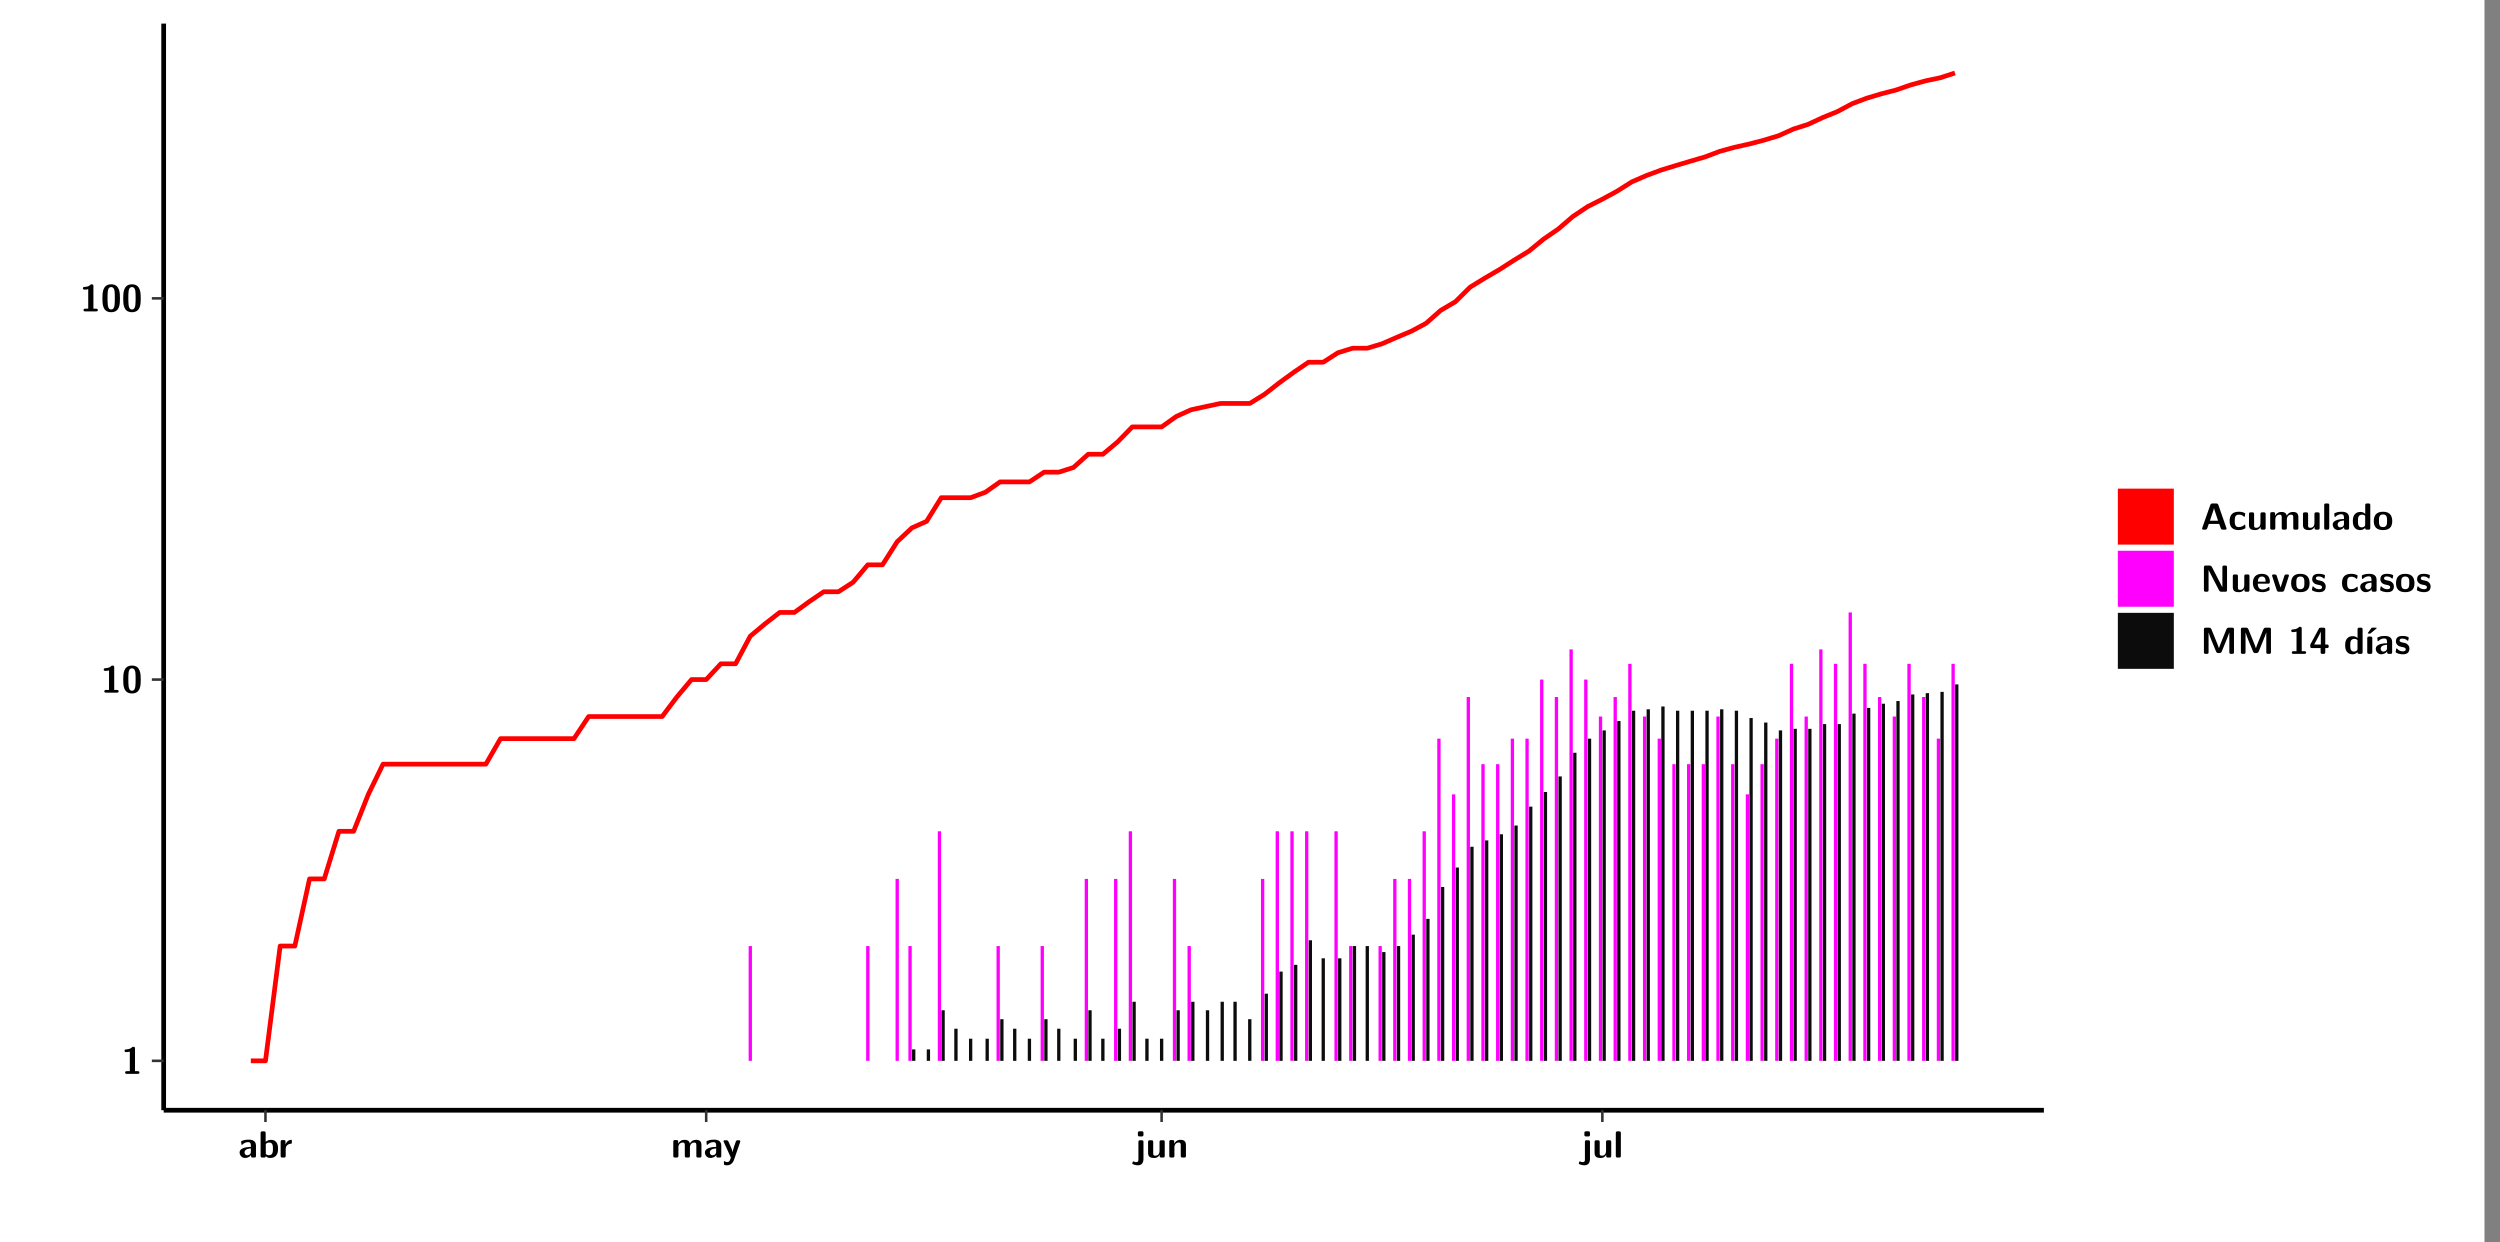 <?xml version="1.0" encoding="UTF-8"?>
<svg xmlns="http://www.w3.org/2000/svg" xmlns:xlink="http://www.w3.org/1999/xlink" width="579.653pt" height="288pt" viewBox="0 0 579.653 288" version="1.1">
<rect x="0" y="0" width="579.653" height="288" fill="#808080" stroke="none"/>
<defs>
<g>
<symbol overflow="visible" id="glyph0-0">
<path style="stroke:none;" d=""/>
</symbol>
<symbol overflow="visible" id="glyph0-1">
<path style="stroke:none;" d="M 3.109 -5.859 C 3.109 -6.016 3.109 -6.281 2.719 -6.281 C 2.547 -6.281 2.516 -6.266 2.406 -6.156 C 2.25 -6.016 1.922 -5.688 1.047 -5.672 C 0.891 -5.672 0.672 -5.609 0.672 -5.359 C 0.672 -5.047 0.969 -5.047 1.094 -5.047 C 1.344 -5.047 1.656 -5.078 1.906 -5.156 L 1.906 -0.625 L 1.234 -0.625 C 1.109 -0.625 0.812 -0.625 0.812 -0.312 C 0.812 0 1.109 0 1.234 0 L 3.719 0 C 3.828 0 4.141 0 4.141 -0.312 C 4.141 -0.625 3.828 -0.625 3.719 -0.625 L 3.109 -0.625 Z M 3.109 -5.859 "/>
</symbol>
<symbol overflow="visible" id="glyph0-2">
<path style="stroke:none;" d="M 4.438 -3 C 4.438 -4.203 4.438 -6.281 2.406 -6.281 C 0.375 -6.281 0.375 -4.219 0.375 -3 C 0.375 -1.812 0.375 0.188 2.406 0.188 C 4.438 0.188 4.438 -1.781 4.438 -3 Z M 2.406 -0.438 C 1.75 -0.438 1.656 -1.25 1.625 -1.484 C 1.562 -1.953 1.562 -2.766 1.562 -3.125 C 1.562 -3.641 1.562 -4.203 1.625 -4.641 C 1.641 -4.875 1.734 -5.641 2.406 -5.641 C 3.047 -5.641 3.156 -4.906 3.188 -4.734 C 3.25 -4.281 3.25 -3.594 3.25 -3.125 C 3.25 -2.625 3.25 -1.953 3.188 -1.469 C 3.156 -1.234 3.062 -0.438 2.406 -0.438 Z M 2.406 -0.438 "/>
</symbol>
<symbol overflow="visible" id="glyph0-3">
<path style="stroke:none;" d="M 4.062 -2.766 C 4.062 -4.156 2.734 -4.156 2.297 -4.156 C 1.891 -4.156 1.453 -4.125 0.859 -3.891 C 0.672 -3.797 0.625 -3.781 0.625 -3.688 C 0.625 -3.625 0.688 -3.109 0.688 -3.047 C 0.703 -2.984 0.75 -2.938 0.812 -2.938 C 0.844 -2.938 0.875 -2.969 0.906 -3 C 1.281 -3.391 1.719 -3.578 2.266 -3.578 C 2.734 -3.578 2.875 -3.297 2.875 -2.781 L 2.875 -2.469 C 2.562 -2.469 0.266 -2.453 0.266 -1.172 C 0.266 -0.547 0.766 0.094 1.531 0.094 C 1.828 0.094 2.484 0.016 2.906 -0.594 L 2.906 -0.422 C 2.906 -0.141 2.969 0 3.328 0 L 3.641 0 C 3.984 0 4.062 -0.109 4.062 -0.422 Z M 2.875 -1.344 C 2.875 -0.531 2.047 -0.531 2.016 -0.531 C 1.641 -0.531 1.406 -0.844 1.406 -1.188 C 1.406 -2.047 2.625 -2.109 2.875 -2.109 Z M 2.875 -1.344 "/>
</symbol>
<symbol overflow="visible" id="glyph0-4">
<path style="stroke:none;" d="M 1.703 -5.656 C 1.703 -5.938 1.641 -6.078 1.281 -6.078 L 0.953 -6.078 C 0.641 -6.078 0.531 -5.984 0.531 -5.656 L 0.531 -0.422 C 0.531 -0.109 0.625 0 0.953 0 L 1.312 0 C 1.453 0 1.719 0 1.734 -0.344 C 2.125 0.094 2.578 0.094 2.719 0.094 C 4.578 0.094 4.578 -1.594 4.578 -2.031 C 4.578 -2.453 4.578 -4.109 2.938 -4.109 C 2.219 -4.109 1.781 -3.703 1.703 -3.625 Z M 1.734 -3.172 C 1.844 -3.281 2.109 -3.484 2.5 -3.484 C 3.391 -3.484 3.391 -2.672 3.391 -2.016 C 3.391 -1.375 3.391 -0.531 2.406 -0.531 C 2.047 -0.531 1.828 -0.75 1.734 -0.875 Z M 1.734 -3.172 "/>
</symbol>
<symbol overflow="visible" id="glyph0-5">
<path style="stroke:none;" d="M 1.703 -2.016 C 1.703 -2.844 2.391 -3.188 2.938 -3.219 C 3.109 -3.234 3.125 -3.234 3.125 -3.469 L 3.125 -3.875 C 3.125 -4.047 3.125 -4.109 2.969 -4.109 C 2.719 -4.109 2.078 -4.031 1.672 -3.078 L 1.656 -3.078 L 1.656 -3.641 C 1.656 -3.922 1.594 -4.062 1.234 -4.062 L 0.953 -4.062 C 0.641 -4.062 0.531 -3.969 0.531 -3.641 L 0.531 -0.422 C 0.531 -0.109 0.625 0 0.953 0 L 1.281 0 C 1.609 0 1.703 -0.109 1.703 -0.422 Z M 1.703 -2.016 "/>
</symbol>
<symbol overflow="visible" id="glyph0-6">
<path style="stroke:none;" d="M 7.062 -2.844 C 7.062 -3.75 6.672 -4.109 5.781 -4.109 C 5.156 -4.109 4.688 -3.828 4.359 -3.25 C 4.219 -4.078 3.484 -4.109 3.109 -4.109 C 2.938 -4.109 2.578 -4.109 2.188 -3.828 C 1.906 -3.625 1.734 -3.344 1.672 -3.203 L 1.672 -3.641 C 1.672 -3.922 1.609 -4.062 1.25 -4.062 L 0.953 -4.062 C 0.625 -4.062 0.531 -3.969 0.531 -3.641 L 0.531 -0.422 C 0.531 -0.109 0.625 0 0.953 0 L 1.297 0 C 1.625 0 1.719 -0.109 1.719 -0.422 L 1.719 -2.359 C 1.719 -3.141 2.25 -3.484 2.688 -3.484 C 3.109 -3.484 3.203 -3.297 3.203 -2.828 L 3.203 -0.422 C 3.203 -0.109 3.297 0 3.625 0 L 3.969 0 C 4.297 0 4.391 -0.109 4.391 -0.422 L 4.391 -2.359 C 4.391 -3.141 4.922 -3.484 5.359 -3.484 C 5.781 -3.484 5.875 -3.297 5.875 -2.828 L 5.875 -0.422 C 5.875 -0.109 5.969 0 6.297 0 L 6.641 0 C 6.984 0 7.062 -0.109 7.062 -0.422 Z M 7.062 -2.844 "/>
</symbol>
<symbol overflow="visible" id="glyph0-7">
<path style="stroke:none;" d="M 4.109 -3.609 C 4.141 -3.719 4.141 -3.734 4.141 -3.781 C 4.141 -4.016 3.906 -4.016 3.797 -4.016 L 3.609 -4.016 C 3.469 -4.016 3.266 -4.016 3.141 -3.812 C 3.109 -3.766 2.406 -1.828 2.359 -1.25 L 2.344 -1.25 C 2.312 -1.672 1.953 -2.484 1.562 -3.328 C 1.328 -3.891 1.266 -4.016 0.828 -4.016 L 0.594 -4.016 C 0.469 -4.016 0.25 -4.016 0.25 -3.781 C 0.25 -3.75 0.281 -3.688 0.297 -3.641 L 1.953 0 C 1.891 0.188 1.859 0.281 1.828 0.375 C 1.734 0.656 1.578 1.047 1.109 1.047 C 0.812 1.047 0.609 0.922 0.516 0.875 C 0.469 0.844 0.453 0.828 0.422 0.828 C 0.391 0.828 0.312 0.859 0.312 0.969 C 0.312 1.031 0.375 1.641 0.391 1.672 C 0.469 1.781 0.953 1.797 1.094 1.797 C 2.172 1.797 2.609 0.766 2.672 0.547 Z M 4.109 -3.609 "/>
</symbol>
<symbol overflow="visible" id="glyph0-8">
<path style="stroke:none;" d="M 1.969 -5.672 C 1.969 -5.953 1.906 -6.094 1.547 -6.094 L 1.094 -6.094 C 0.766 -6.094 0.672 -5.984 0.672 -5.672 L 0.672 -5.312 C 0.672 -5.031 0.734 -4.891 1.094 -4.891 L 1.547 -4.891 C 1.875 -4.891 1.969 -5 1.969 -5.312 Z M 0.797 0.484 C 0.797 0.703 0.797 1.062 0.25 1.062 C 0.156 1.062 -0.094 1.031 -0.266 0.922 C -0.359 0.875 -0.375 0.875 -0.406 0.875 C -0.484 0.875 -0.5 0.922 -0.547 1.094 C -0.609 1.281 -0.625 1.359 -0.625 1.391 C -0.625 1.547 0.109 1.797 0.656 1.797 C 1.625 1.797 1.969 1.141 1.969 0.281 L 1.969 -3.594 C 1.969 -3.875 1.906 -4.016 1.547 -4.016 L 1.219 -4.016 C 0.891 -4.016 0.797 -3.906 0.797 -3.594 Z M 0.797 0.484 "/>
</symbol>
<symbol overflow="visible" id="glyph0-9">
<path style="stroke:none;" d="M 4.391 -3.594 C 4.391 -3.875 4.328 -4.016 3.969 -4.016 L 3.609 -4.016 C 3.281 -4.016 3.188 -3.906 3.188 -3.594 L 3.188 -1.516 C 3.188 -0.938 2.891 -0.438 2.266 -0.438 C 1.766 -0.438 1.719 -0.562 1.719 -1.031 L 1.719 -3.594 C 1.719 -3.875 1.656 -4.016 1.297 -4.016 L 0.953 -4.016 C 0.625 -4.016 0.531 -3.922 0.531 -3.594 L 0.531 -1.109 C 0.531 -0.172 1.031 0.094 1.953 0.094 C 2.188 0.094 2.812 0.094 3.219 -0.656 L 3.219 -0.422 C 3.219 -0.141 3.281 0 3.641 0 L 3.969 0 C 4.297 0 4.391 -0.109 4.391 -0.422 Z M 4.391 -3.594 "/>
</symbol>
<symbol overflow="visible" id="glyph0-10">
<path style="stroke:none;" d="M 4.391 -2.844 C 4.391 -3.75 4 -4.109 3.109 -4.109 C 2.188 -4.109 1.781 -3.438 1.672 -3.203 L 1.672 -3.641 C 1.672 -3.922 1.609 -4.062 1.25 -4.062 L 0.953 -4.062 C 0.625 -4.062 0.531 -3.969 0.531 -3.641 L 0.531 -0.422 C 0.531 -0.109 0.625 0 0.953 0 L 1.297 0 C 1.625 0 1.719 -0.109 1.719 -0.422 L 1.719 -2.359 C 1.719 -3.125 2.219 -3.484 2.688 -3.484 C 3.109 -3.484 3.188 -3.281 3.188 -2.828 L 3.188 -0.422 C 3.188 -0.141 3.25 0 3.609 0 L 3.969 0 C 4.297 0 4.391 -0.109 4.391 -0.422 Z M 4.391 -2.844 "/>
</symbol>
<symbol overflow="visible" id="glyph0-11">
<path style="stroke:none;" d="M 1.703 -5.656 C 1.703 -5.938 1.641 -6.078 1.281 -6.078 L 0.953 -6.078 C 0.641 -6.078 0.531 -5.984 0.531 -5.656 L 0.531 -0.422 C 0.531 -0.109 0.625 0 0.953 0 L 1.281 0 C 1.609 0 1.703 -0.109 1.703 -0.422 Z M 1.703 -5.656 "/>
</symbol>
<symbol overflow="visible" id="glyph0-12">
<path style="stroke:none;" d="M 4.156 -5.703 C 4.031 -6.078 3.766 -6.078 3.594 -6.078 L 2.828 -6.078 C 2.641 -6.078 2.391 -6.078 2.266 -5.703 L 0.406 -0.406 C 0.375 -0.297 0.375 -0.281 0.375 -0.234 C 0.375 0 0.594 0 0.703 0 L 1.031 0 C 1.188 0 1.453 0 1.578 -0.344 L 1.922 -1.328 L 4.344 -1.328 L 4.641 -0.484 C 4.75 -0.172 4.812 0 5.234 0 L 5.703 0 C 5.828 0 6.047 0 6.047 -0.234 C 6.047 -0.281 6.047 -0.297 6 -0.406 Z M 2.812 -3.938 C 2.938 -4.328 3.062 -4.656 3.125 -4.969 L 3.141 -4.969 C 3.188 -4.766 3.188 -4.75 3.25 -4.547 L 4.078 -2.078 L 2.188 -2.078 Z M 2.812 -3.938 "/>
</symbol>
<symbol overflow="visible" id="glyph0-13">
<path style="stroke:none;" d="M 4 -0.438 C 4 -0.531 3.969 -0.938 3.953 -1.047 C 3.953 -1.078 3.938 -1.172 3.844 -1.172 C 3.812 -1.172 3.797 -1.172 3.703 -1.078 C 3.562 -0.953 3.141 -0.594 2.422 -0.594 C 1.516 -0.594 1.516 -1.469 1.516 -2.031 C 1.516 -2.75 1.562 -3.484 2.453 -3.484 C 3.031 -3.484 3.266 -3.344 3.578 -3.078 C 3.688 -2.984 3.703 -2.984 3.734 -2.984 C 3.828 -2.984 3.844 -3.062 3.844 -3.094 C 3.859 -3.172 3.953 -3.656 3.953 -3.703 C 3.953 -3.781 3.891 -3.812 3.75 -3.891 C 3.328 -4.078 3.062 -4.156 2.453 -4.156 C 1.141 -4.156 0.328 -3.547 0.328 -2.016 C 0.328 -0.562 1.078 0.094 2.406 0.094 C 2.641 0.094 3.172 0.094 3.75 -0.203 C 4 -0.344 4 -0.344 4 -0.438 Z M 4 -0.438 "/>
</symbol>
<symbol overflow="visible" id="glyph0-14">
<path style="stroke:none;" d="M 4.375 -5.656 C 4.375 -5.938 4.312 -6.078 3.953 -6.078 L 3.625 -6.078 C 3.297 -6.078 3.203 -5.969 3.203 -5.656 L 3.203 -3.672 C 2.812 -4.047 2.375 -4.109 2.109 -4.109 C 0.328 -4.109 0.328 -2.422 0.328 -2 C 0.328 -1.594 0.328 0.094 2.062 0.094 C 2.422 0.094 2.812 -0.016 3.188 -0.406 C 3.188 -0.094 3.297 0 3.609 0 L 3.953 0 C 4.281 0 4.375 -0.109 4.375 -0.422 Z M 3.188 -1.094 C 3.188 -0.953 3.188 -0.875 2.922 -0.688 C 2.703 -0.547 2.5 -0.531 2.406 -0.531 C 1.516 -0.531 1.516 -1.344 1.516 -2 C 1.516 -2.656 1.516 -3.484 2.5 -3.484 C 2.75 -3.484 2.984 -3.391 3.188 -3.203 Z M 3.188 -1.094 "/>
</symbol>
<symbol overflow="visible" id="glyph0-15">
<path style="stroke:none;" d="M 4.547 -1.969 C 4.547 -3.406 3.844 -4.156 2.406 -4.156 C 0.953 -4.156 0.266 -3.391 0.266 -1.969 C 0.266 -0.547 1.031 0.094 2.406 0.094 C 3.781 0.094 4.547 -0.531 4.547 -1.969 Z M 2.406 -0.594 C 1.469 -0.594 1.469 -1.375 1.469 -2.078 C 1.469 -2.75 1.469 -3.531 2.406 -3.531 C 3.344 -3.531 3.344 -2.766 3.344 -2.078 C 3.344 -1.391 3.344 -0.594 2.406 -0.594 Z M 2.406 -0.594 "/>
</symbol>
<symbol overflow="visible" id="glyph0-16">
<path style="stroke:none;" d="M 2.656 -5.734 C 2.469 -6.078 2.203 -6.078 2.031 -6.078 L 1.219 -6.078 C 0.906 -6.078 0.797 -5.984 0.797 -5.656 L 0.797 -0.422 C 0.797 -0.109 0.891 0 1.219 0 L 1.453 0 C 1.781 0 1.875 -0.109 1.875 -0.422 L 1.875 -5.016 L 1.891 -5.016 L 4.297 -0.344 C 4.484 0 4.75 0 4.922 0 L 5.734 0 C 6.062 0 6.156 -0.109 6.156 -0.422 L 6.156 -5.656 C 6.156 -5.938 6.094 -6.078 5.734 -6.078 L 5.5 -6.078 C 5.156 -6.078 5.078 -5.969 5.078 -5.656 L 5.078 -1.062 L 5.062 -1.062 Z M 2.656 -5.734 "/>
</symbol>
<symbol overflow="visible" id="glyph0-17">
<path style="stroke:none;" d="M 3.781 -1.875 C 3.984 -1.875 4.203 -1.891 4.203 -2.281 C 4.203 -3.406 3.672 -4.156 2.359 -4.156 C 0.969 -4.156 0.266 -3.375 0.266 -2.047 C 0.266 -0.609 1.109 0.094 2.484 0.094 C 2.812 0.094 3.312 0.047 3.891 -0.234 C 4.078 -0.328 4.141 -0.359 4.141 -0.469 C 4.141 -0.531 4.125 -0.781 4.109 -0.844 C 4.078 -1.125 4.062 -1.125 3.984 -1.125 C 3.953 -1.125 3.938 -1.125 3.844 -1.047 C 3.328 -0.594 2.797 -0.531 2.516 -0.531 C 1.531 -0.531 1.422 -1.312 1.391 -1.875 Z M 1.406 -2.344 C 1.422 -2.875 1.609 -3.531 2.359 -3.531 C 3.062 -3.531 3.203 -3.031 3.219 -2.344 Z M 1.406 -2.344 "/>
</symbol>
<symbol overflow="visible" id="glyph0-18">
<path style="stroke:none;" d="M 4.109 -3.609 C 4.141 -3.719 4.141 -3.75 4.141 -3.766 C 4.141 -4.016 3.922 -4.016 3.797 -4.016 L 3.609 -4.016 C 3.25 -4.016 3.141 -3.891 3.062 -3.641 L 2.203 -0.984 L 1.328 -3.641 C 1.266 -3.828 1.203 -4.016 0.781 -4.016 L 0.578 -4.016 C 0.453 -4.016 0.234 -4.016 0.234 -3.766 C 0.234 -3.75 0.234 -3.719 0.266 -3.609 L 1.312 -0.375 C 1.438 0 1.703 0 1.859 0 L 2.5 0 C 2.672 0 2.938 0 3.062 -0.375 Z M 4.109 -3.609 "/>
</symbol>
<symbol overflow="visible" id="glyph0-19">
<path style="stroke:none;" d="M 3.469 -1.234 C 3.469 -1.734 3.203 -2.031 3.047 -2.172 C 2.703 -2.484 2.391 -2.547 2.031 -2.609 C 1.547 -2.703 1.188 -2.766 1.188 -3.109 C 1.188 -3.469 1.484 -3.547 1.828 -3.547 C 2.406 -3.547 2.719 -3.328 2.953 -3.125 C 3.047 -3.047 3.062 -3.047 3.094 -3.047 C 3.188 -3.047 3.203 -3.125 3.203 -3.156 C 3.219 -3.219 3.312 -3.719 3.312 -3.766 C 3.312 -3.906 2.844 -4.031 2.75 -4.062 C 2.406 -4.156 2.125 -4.156 1.891 -4.156 C 1.5 -4.156 0.328 -4.156 0.328 -2.906 C 0.328 -2.484 0.516 -2.219 0.75 -2 C 1.062 -1.734 1.406 -1.672 1.906 -1.562 C 2.156 -1.531 2.609 -1.453 2.609 -1.062 C 2.609 -0.656 2.266 -0.594 1.922 -0.594 C 1.531 -0.594 1.047 -0.703 0.625 -1.188 C 0.594 -1.234 0.562 -1.266 0.516 -1.266 C 0.422 -1.266 0.406 -1.188 0.391 -1.125 C 0.375 -1.016 0.266 -0.516 0.266 -0.422 C 0.266 -0.266 0.922 -0.062 0.922 -0.047 C 1.406 0.094 1.766 0.094 1.922 0.094 C 2.359 0.094 3.469 0.062 3.469 -1.234 Z M 3.469 -1.234 "/>
</symbol>
<symbol overflow="visible" id="glyph0-20">
<path style="stroke:none;" d="M 4.859 -2.859 C 4.688 -2.422 4.359 -1.609 4.281 -1.312 C 4.203 -1.625 3.844 -2.484 3.656 -2.953 L 2.531 -5.719 C 2.391 -6.078 2.109 -6.078 1.953 -6.078 L 1.219 -6.078 C 0.906 -6.078 0.797 -5.984 0.797 -5.656 L 0.797 -0.422 C 0.797 -0.109 0.891 0 1.219 0 L 1.453 0 C 1.781 0 1.875 -0.109 1.875 -0.422 L 1.875 -4.953 L 1.891 -4.953 C 1.984 -4.562 2.375 -3.578 2.578 -3.062 L 3.609 -0.562 C 3.766 -0.188 3.969 -0.188 4.266 -0.188 C 4.562 -0.188 4.781 -0.188 4.938 -0.562 L 6.062 -3.328 C 6.141 -3.531 6.625 -4.719 6.672 -4.953 L 6.688 -4.953 L 6.688 -0.422 C 6.688 -0.141 6.75 0 7.109 0 L 7.344 0 C 7.672 0 7.766 -0.109 7.766 -0.422 L 7.766 -5.656 C 7.766 -5.938 7.703 -6.078 7.344 -6.078 L 6.609 -6.078 C 6.391 -6.078 6.172 -6.062 6.016 -5.703 Z M 4.859 -2.859 "/>
</symbol>
<symbol overflow="visible" id="glyph0-21">
<path style="stroke:none;" d="M 0.344 -2.297 C 0.266 -2.172 0.266 -2.141 0.266 -1.984 L 0.266 -1.766 C 0.266 -1.484 0.328 -1.344 0.688 -1.344 L 2.672 -1.344 L 2.672 -0.422 C 2.672 -0.141 2.719 0 3.078 0 L 3.328 0 C 3.656 0 3.75 -0.109 3.75 -0.422 L 3.75 -1.344 L 4.125 -1.344 C 4.391 -1.344 4.547 -1.406 4.547 -1.75 C 4.547 -2.078 4.422 -2.172 4.125 -2.172 L 3.75 -2.172 L 3.75 -5.656 C 3.75 -5.984 3.656 -6.078 3.328 -6.078 L 2.688 -6.078 C 2.531 -6.078 2.391 -6.078 2.281 -5.875 Z M 1.188 -2.172 C 2.578 -4.75 2.672 -5.016 2.703 -5.156 L 2.719 -5.156 L 2.719 -2.172 Z M 1.188 -2.172 "/>
</symbol>
<symbol overflow="visible" id="glyph0-22">
<path style="stroke:none;" d="M 3.906 -5.844 C 3.953 -5.875 4 -5.922 4 -5.969 C 4 -6.078 3.906 -6.078 3.766 -6.078 L 3.047 -6.078 C 2.875 -6.078 2.859 -6.078 2.781 -5.984 L 2.031 -4.953 C 1.953 -4.859 1.953 -4.844 1.953 -4.828 C 1.953 -4.703 2.047 -4.703 2.188 -4.703 L 2.516 -4.703 Z M 3.906 -5.844 "/>
</symbol>
<symbol overflow="visible" id="glyph0-23">
<path style="stroke:none;" d="M 1.703 -3.594 C 1.703 -3.875 1.641 -4.016 1.281 -4.016 L 0.953 -4.016 C 0.641 -4.016 0.531 -3.922 0.531 -3.594 L 0.531 -0.422 C 0.531 -0.109 0.625 0 0.953 0 L 1.281 0 C 1.609 0 1.703 -0.109 1.703 -0.422 Z M 1.703 -3.594 "/>
</symbol>
</g>
<clipPath id="clip1">
  <path d="M 0 0 L 576.008 0 L 576.008 288 L 0 288 Z M 0 0 "/>
</clipPath>
<clipPath id="clip2">
  <path d="M 37.949 5.477 L 473.898 5.477 L 473.898 257.414 L 37.949 257.414 Z M 37.949 5.477 "/>
</clipPath>
</defs>
<g id="surface1">
<g clip-path="url(#clip1)" clip-rule="nonzero">
<path style="fill-rule:nonzero;fill:rgb(100%,100%,100%);fill-opacity:1;stroke-width:0.598;stroke-linecap:round;stroke-linejoin:round;stroke:rgb(100%,100%,100%);stroke-opacity:1;stroke-miterlimit:10;" d="M 0 0 L 0 288.004 L 576.008 288.004 L 576.008 0 Z M 0 0 " transform="matrix(1,0,0,-1,0,288)"/>
</g>
<g clip-path="url(#clip2)" clip-rule="nonzero">
<path style=" stroke:none;fill-rule:nonzero;fill:rgb(100%,100%,100%);fill-opacity:1;" d="M 37.949 257.414 L 37.949 5.477 L 473.898 5.477 L 473.898 257.414 Z M 37.949 257.414 "/>
</g>
<path style=" stroke:none;fill-rule:nonzero;fill:rgb(100%,0%,100%);fill-opacity:1;" d="M 173.582 245.969 L 173.582 219.355 L 174.348 219.355 L 174.348 245.969 Z M 173.582 245.969 "/>
<path style=" stroke:none;fill-rule:nonzero;fill:rgb(100%,0%,100%);fill-opacity:1;" d="M 200.828 245.969 L 200.828 219.355 L 201.598 219.355 L 201.598 245.969 Z M 200.828 245.969 "/>
<path style=" stroke:none;fill-rule:nonzero;fill:rgb(100%,0%,100%);fill-opacity:1;" d="M 207.645 245.969 L 207.645 203.785 L 208.41 203.785 L 208.41 245.969 Z M 207.645 245.969 "/>
<path style=" stroke:none;fill-rule:nonzero;fill:rgb(100%,0%,100%);fill-opacity:1;" d="M 210.621 245.969 L 210.621 219.355 L 211.391 219.355 L 211.391 245.969 Z M 210.621 245.969 "/>
<path style=" stroke:none;fill-rule:nonzero;fill:rgb(4.999%,4.999%,4.999%);fill-opacity:1;" d="M 211.469 245.969 L 211.469 243.316 L 212.238 243.316 L 212.238 245.969 Z M 211.469 245.969 "/>
<path style=" stroke:none;fill-rule:nonzero;fill:rgb(4.999%,4.999%,4.999%);fill-opacity:1;" d="M 214.879 245.969 L 214.879 243.316 L 215.645 243.316 L 215.645 245.969 Z M 214.879 245.969 "/>
<path style=" stroke:none;fill-rule:nonzero;fill:rgb(100%,0%,100%);fill-opacity:1;" d="M 217.438 245.969 L 217.438 192.746 L 218.203 192.746 L 218.203 245.969 Z M 217.438 245.969 "/>
<path style=" stroke:none;fill-rule:nonzero;fill:rgb(4.999%,4.999%,4.999%);fill-opacity:1;" d="M 218.285 245.969 L 218.285 234.242 L 219.051 234.242 L 219.051 245.969 Z M 218.285 245.969 "/>
<path style=" stroke:none;fill-rule:nonzero;fill:rgb(4.999%,4.999%,4.999%);fill-opacity:1;" d="M 221.262 245.969 L 221.262 238.516 L 222.031 238.516 L 222.031 245.969 Z M 221.262 245.969 "/>
<path style=" stroke:none;fill-rule:nonzero;fill:rgb(4.999%,4.999%,4.999%);fill-opacity:1;" d="M 224.672 245.969 L 224.672 240.836 L 225.438 240.836 L 225.438 245.969 Z M 224.672 245.969 "/>
<path style=" stroke:none;fill-rule:nonzero;fill:rgb(4.999%,4.999%,4.999%);fill-opacity:1;" d="M 228.508 245.969 L 228.508 240.836 L 229.273 240.836 L 229.273 245.969 Z M 228.508 245.969 "/>
<path style=" stroke:none;fill-rule:nonzero;fill:rgb(100%,0%,100%);fill-opacity:1;" d="M 231.055 245.969 L 231.055 219.355 L 231.824 219.355 L 231.824 245.969 Z M 231.055 245.969 "/>
<path style=" stroke:none;fill-rule:nonzero;fill:rgb(4.999%,4.999%,4.999%);fill-opacity:1;" d="M 231.914 245.969 L 231.914 236.312 L 232.68 236.312 L 232.68 245.969 Z M 231.914 245.969 "/>
<path style=" stroke:none;fill-rule:nonzero;fill:rgb(4.999%,4.999%,4.999%);fill-opacity:1;" d="M 234.891 245.969 L 234.891 238.516 L 235.66 238.516 L 235.66 245.969 Z M 234.891 245.969 "/>
<path style=" stroke:none;fill-rule:nonzero;fill:rgb(4.999%,4.999%,4.999%);fill-opacity:1;" d="M 238.301 245.969 L 238.301 240.836 L 239.066 240.836 L 239.066 245.969 Z M 238.301 245.969 "/>
<path style=" stroke:none;fill-rule:nonzero;fill:rgb(100%,0%,100%);fill-opacity:1;" d="M 241.277 245.969 L 241.277 219.355 L 242.047 219.355 L 242.047 245.969 Z M 241.277 245.969 "/>
<path style=" stroke:none;fill-rule:nonzero;fill:rgb(4.999%,4.999%,4.999%);fill-opacity:1;" d="M 242.125 245.969 L 242.125 236.312 L 242.891 236.312 L 242.891 245.969 Z M 242.125 245.969 "/>
<path style=" stroke:none;fill-rule:nonzero;fill:rgb(4.999%,4.999%,4.999%);fill-opacity:1;" d="M 245.113 245.969 L 245.113 238.516 L 245.871 238.516 L 245.871 245.969 Z M 245.113 245.969 "/>
<path style=" stroke:none;fill-rule:nonzero;fill:rgb(4.999%,4.999%,4.999%);fill-opacity:1;" d="M 248.941 245.969 L 248.941 240.836 L 249.707 240.836 L 249.707 245.969 Z M 248.941 245.969 "/>
<path style=" stroke:none;fill-rule:nonzero;fill:rgb(100%,0%,100%);fill-opacity:1;" d="M 251.5 245.969 L 251.5 203.785 L 252.266 203.785 L 252.266 245.969 Z M 251.5 245.969 "/>
<path style=" stroke:none;fill-rule:nonzero;fill:rgb(4.999%,4.999%,4.999%);fill-opacity:1;" d="M 252.348 245.969 L 252.348 234.242 L 253.113 234.242 L 253.113 245.969 Z M 252.348 245.969 "/>
<path style=" stroke:none;fill-rule:nonzero;fill:rgb(4.999%,4.999%,4.999%);fill-opacity:1;" d="M 255.324 245.969 L 255.324 240.836 L 256.094 240.836 L 256.094 245.969 Z M 255.324 245.969 "/>
<path style=" stroke:none;fill-rule:nonzero;fill:rgb(100%,0%,100%);fill-opacity:1;" d="M 258.305 245.969 L 258.305 203.785 L 259.07 203.785 L 259.07 245.969 Z M 258.305 245.969 "/>
<path style=" stroke:none;fill-rule:nonzero;fill:rgb(4.999%,4.999%,4.999%);fill-opacity:1;" d="M 259.16 245.969 L 259.16 238.516 L 259.93 238.516 L 259.93 245.969 Z M 259.16 245.969 "/>
<path style=" stroke:none;fill-rule:nonzero;fill:rgb(100%,0%,100%);fill-opacity:1;" d="M 261.711 245.969 L 261.711 192.746 L 262.48 192.746 L 262.48 245.969 Z M 261.711 245.969 "/>
<path style=" stroke:none;fill-rule:nonzero;fill:rgb(4.999%,4.999%,4.999%);fill-opacity:1;" d="M 262.57 245.969 L 262.57 232.27 L 263.336 232.27 L 263.336 245.969 Z M 262.57 245.969 "/>
<path style=" stroke:none;fill-rule:nonzero;fill:rgb(4.999%,4.999%,4.999%);fill-opacity:1;" d="M 265.547 245.969 L 265.547 240.836 L 266.316 240.836 L 266.316 245.969 Z M 265.547 245.969 "/>
<path style=" stroke:none;fill-rule:nonzero;fill:rgb(4.999%,4.999%,4.999%);fill-opacity:1;" d="M 268.953 245.969 L 268.953 240.836 L 269.723 240.836 L 269.723 245.969 Z M 268.953 245.969 "/>
<path style=" stroke:none;fill-rule:nonzero;fill:rgb(100%,0%,100%);fill-opacity:1;" d="M 271.934 245.969 L 271.934 203.785 L 272.699 203.785 L 272.699 245.969 Z M 271.934 245.969 "/>
<path style=" stroke:none;fill-rule:nonzero;fill:rgb(4.999%,4.999%,4.999%);fill-opacity:1;" d="M 272.781 245.969 L 272.781 234.242 L 273.547 234.242 L 273.547 245.969 Z M 272.781 245.969 "/>
<path style=" stroke:none;fill-rule:nonzero;fill:rgb(100%,0%,100%);fill-opacity:1;" d="M 275.34 245.969 L 275.34 219.355 L 276.109 219.355 L 276.109 245.969 Z M 275.34 245.969 "/>
<path style=" stroke:none;fill-rule:nonzero;fill:rgb(4.999%,4.999%,4.999%);fill-opacity:1;" d="M 276.188 245.969 L 276.188 232.27 L 276.953 232.27 L 276.953 245.969 Z M 276.188 245.969 "/>
<path style=" stroke:none;fill-rule:nonzero;fill:rgb(4.999%,4.999%,4.999%);fill-opacity:1;" d="M 279.594 245.969 L 279.594 234.242 L 280.363 234.242 L 280.363 245.969 Z M 279.594 245.969 "/>
<path style=" stroke:none;fill-rule:nonzero;fill:rgb(4.999%,4.999%,4.999%);fill-opacity:1;" d="M 283.004 245.969 L 283.004 232.27 L 283.77 232.27 L 283.77 245.969 Z M 283.004 245.969 "/>
<path style=" stroke:none;fill-rule:nonzero;fill:rgb(4.999%,4.999%,4.999%);fill-opacity:1;" d="M 285.98 245.969 L 285.98 232.27 L 286.75 232.27 L 286.75 245.969 Z M 285.98 245.969 "/>
<path style=" stroke:none;fill-rule:nonzero;fill:rgb(4.999%,4.999%,4.999%);fill-opacity:1;" d="M 289.387 245.969 L 289.387 236.312 L 290.156 236.312 L 290.156 245.969 Z M 289.387 245.969 "/>
<path style=" stroke:none;fill-rule:nonzero;fill:rgb(100%,0%,100%);fill-opacity:1;" d="M 292.367 245.969 L 292.367 203.785 L 293.133 203.785 L 293.133 245.969 Z M 292.367 245.969 "/>
<path style=" stroke:none;fill-rule:nonzero;fill:rgb(4.999%,4.999%,4.999%);fill-opacity:1;" d="M 293.223 245.969 L 293.223 230.395 L 293.992 230.395 L 293.992 245.969 Z M 293.223 245.969 "/>
<path style=" stroke:none;fill-rule:nonzero;fill:rgb(100%,0%,100%);fill-opacity:1;" d="M 295.773 245.969 L 295.773 192.746 L 296.543 192.746 L 296.543 245.969 Z M 295.773 245.969 "/>
<path style=" stroke:none;fill-rule:nonzero;fill:rgb(4.999%,4.999%,4.999%);fill-opacity:1;" d="M 296.633 245.969 L 296.633 225.273 L 297.398 225.273 L 297.398 245.969 Z M 296.633 245.969 "/>
<path style=" stroke:none;fill-rule:nonzero;fill:rgb(100%,0%,100%);fill-opacity:1;" d="M 299.184 245.969 L 299.184 192.746 L 299.949 192.746 L 299.949 245.969 Z M 299.184 245.969 "/>
<path style=" stroke:none;fill-rule:nonzero;fill:rgb(4.999%,4.999%,4.999%);fill-opacity:1;" d="M 300.039 245.969 L 300.039 223.711 L 300.805 223.711 L 300.805 245.969 Z M 300.039 245.969 "/>
<path style=" stroke:none;fill-rule:nonzero;fill:rgb(100%,0%,100%);fill-opacity:1;" d="M 302.59 245.969 L 302.59 192.746 L 303.355 192.746 L 303.355 245.969 Z M 302.59 245.969 "/>
<path style=" stroke:none;fill-rule:nonzero;fill:rgb(4.999%,4.999%,4.999%);fill-opacity:1;" d="M 303.445 245.969 L 303.445 218.012 L 304.203 218.012 L 304.203 245.969 Z M 303.445 245.969 "/>
<path style=" stroke:none;fill-rule:nonzero;fill:rgb(4.999%,4.999%,4.999%);fill-opacity:1;" d="M 306.426 245.969 L 306.426 222.195 L 307.191 222.195 L 307.191 245.969 Z M 306.426 245.969 "/>
<path style=" stroke:none;fill-rule:nonzero;fill:rgb(100%,0%,100%);fill-opacity:1;" d="M 309.402 245.969 L 309.402 192.746 L 310.172 192.746 L 310.172 245.969 Z M 309.402 245.969 "/>
<path style=" stroke:none;fill-rule:nonzero;fill:rgb(4.999%,4.999%,4.999%);fill-opacity:1;" d="M 310.25 245.969 L 310.25 222.195 L 311.02 222.195 L 311.02 245.969 Z M 310.25 245.969 "/>
<path style=" stroke:none;fill-rule:nonzero;fill:rgb(100%,0%,100%);fill-opacity:1;" d="M 312.812 245.969 L 312.812 219.355 L 313.578 219.355 L 313.578 245.969 Z M 312.812 245.969 "/>
<path style=" stroke:none;fill-rule:nonzero;fill:rgb(4.999%,4.999%,4.999%);fill-opacity:1;" d="M 313.656 245.969 L 313.656 219.355 L 314.426 219.355 L 314.426 245.969 Z M 313.656 245.969 "/>
<path style=" stroke:none;fill-rule:nonzero;fill:rgb(4.999%,4.999%,4.999%);fill-opacity:1;" d="M 316.637 245.969 L 316.637 219.355 L 317.402 219.355 L 317.402 245.969 Z M 316.637 245.969 "/>
<path style=" stroke:none;fill-rule:nonzero;fill:rgb(100%,0%,100%);fill-opacity:1;" d="M 319.625 245.969 L 319.625 219.355 L 320.383 219.355 L 320.383 245.969 Z M 319.625 245.969 "/>
<path style=" stroke:none;fill-rule:nonzero;fill:rgb(4.999%,4.999%,4.999%);fill-opacity:1;" d="M 320.473 245.969 L 320.473 220.75 L 321.238 220.75 L 321.238 245.969 Z M 320.473 245.969 "/>
<path style=" stroke:none;fill-rule:nonzero;fill:rgb(100%,0%,100%);fill-opacity:1;" d="M 323.023 245.969 L 323.023 203.785 L 323.789 203.785 L 323.789 245.969 Z M 323.023 245.969 "/>
<path style=" stroke:none;fill-rule:nonzero;fill:rgb(4.999%,4.999%,4.999%);fill-opacity:1;" d="M 323.879 245.969 L 323.879 219.355 L 324.648 219.355 L 324.648 245.969 Z M 323.879 245.969 "/>
<path style=" stroke:none;fill-rule:nonzero;fill:rgb(100%,0%,100%);fill-opacity:1;" d="M 326.43 245.969 L 326.43 203.785 L 327.195 203.785 L 327.195 245.969 Z M 326.43 245.969 "/>
<path style=" stroke:none;fill-rule:nonzero;fill:rgb(4.999%,4.999%,4.999%);fill-opacity:1;" d="M 327.285 245.969 L 327.285 216.707 L 328.055 216.707 L 328.055 245.969 Z M 327.285 245.969 "/>
<path style=" stroke:none;fill-rule:nonzero;fill:rgb(100%,0%,100%);fill-opacity:1;" d="M 329.836 245.969 L 329.836 192.746 L 330.605 192.746 L 330.605 245.969 Z M 329.836 245.969 "/>
<path style=" stroke:none;fill-rule:nonzero;fill:rgb(4.999%,4.999%,4.999%);fill-opacity:1;" d="M 330.695 245.969 L 330.695 213.051 L 331.461 213.051 L 331.461 245.969 Z M 330.695 245.969 "/>
<path style=" stroke:none;fill-rule:nonzero;fill:rgb(100%,0%,100%);fill-opacity:1;" d="M 333.246 245.969 L 333.246 171.266 L 334.012 171.266 L 334.012 245.969 Z M 333.246 245.969 "/>
<path style=" stroke:none;fill-rule:nonzero;fill:rgb(4.999%,4.999%,4.999%);fill-opacity:1;" d="M 334.102 245.969 L 334.102 205.656 L 334.867 205.656 L 334.867 245.969 Z M 334.102 245.969 "/>
<path style=" stroke:none;fill-rule:nonzero;fill:rgb(100%,0%,100%);fill-opacity:1;" d="M 336.652 245.969 L 336.652 184.18 L 337.418 184.18 L 337.418 245.969 Z M 336.652 245.969 "/>
<path style=" stroke:none;fill-rule:nonzero;fill:rgb(4.999%,4.999%,4.999%);fill-opacity:1;" d="M 337.508 245.969 L 337.508 201.145 L 338.266 201.145 L 338.266 245.969 Z M 337.508 245.969 "/>
<path style=" stroke:none;fill-rule:nonzero;fill:rgb(100%,0%,100%);fill-opacity:1;" d="M 340.059 245.969 L 340.059 161.613 L 340.828 161.613 L 340.828 245.969 Z M 340.059 245.969 "/>
<path style=" stroke:none;fill-rule:nonzero;fill:rgb(4.999%,4.999%,4.999%);fill-opacity:1;" d="M 340.906 245.969 L 340.906 196.332 L 341.672 196.332 L 341.672 245.969 Z M 340.906 245.969 "/>
<path style=" stroke:none;fill-rule:nonzero;fill:rgb(100%,0%,100%);fill-opacity:1;" d="M 343.465 245.969 L 343.465 177.184 L 344.234 177.184 L 344.234 245.969 Z M 343.465 245.969 "/>
<path style=" stroke:none;fill-rule:nonzero;fill:rgb(4.999%,4.999%,4.999%);fill-opacity:1;" d="M 344.312 245.969 L 344.312 194.859 L 345.082 194.859 L 345.082 245.969 Z M 344.312 245.969 "/>
<path style=" stroke:none;fill-rule:nonzero;fill:rgb(100%,0%,100%);fill-opacity:1;" d="M 346.875 245.969 L 346.875 177.184 L 347.641 177.184 L 347.641 245.969 Z M 346.875 245.969 "/>
<path style=" stroke:none;fill-rule:nonzero;fill:rgb(4.999%,4.999%,4.999%);fill-opacity:1;" d="M 347.719 245.969 L 347.719 193.434 L 348.488 193.434 L 348.488 245.969 Z M 347.719 245.969 "/>
<path style=" stroke:none;fill-rule:nonzero;fill:rgb(100%,0%,100%);fill-opacity:1;" d="M 350.281 245.969 L 350.281 171.266 L 351.047 171.266 L 351.047 245.969 Z M 350.281 245.969 "/>
<path style=" stroke:none;fill-rule:nonzero;fill:rgb(4.999%,4.999%,4.999%);fill-opacity:1;" d="M 351.129 245.969 L 351.129 191.402 L 351.895 191.402 L 351.895 245.969 Z M 351.129 245.969 "/>
<path style=" stroke:none;fill-rule:nonzero;fill:rgb(100%,0%,100%);fill-opacity:1;" d="M 353.688 245.969 L 353.688 171.266 L 354.445 171.266 L 354.445 245.969 Z M 353.688 245.969 "/>
<path style=" stroke:none;fill-rule:nonzero;fill:rgb(4.999%,4.999%,4.999%);fill-opacity:1;" d="M 354.535 245.969 L 354.535 187.027 L 355.301 187.027 L 355.301 245.969 Z M 354.535 245.969 "/>
<path style=" stroke:none;fill-rule:nonzero;fill:rgb(100%,0%,100%);fill-opacity:1;" d="M 357.086 245.969 L 357.086 157.566 L 357.852 157.566 L 357.852 245.969 Z M 357.086 245.969 "/>
<path style=" stroke:none;fill-rule:nonzero;fill:rgb(4.999%,4.999%,4.999%);fill-opacity:1;" d="M 357.941 245.969 L 357.941 183.629 L 358.711 183.629 L 358.711 245.969 Z M 357.941 245.969 "/>
<path style=" stroke:none;fill-rule:nonzero;fill:rgb(100%,0%,100%);fill-opacity:1;" d="M 360.492 245.969 L 360.492 161.613 L 361.262 161.613 L 361.262 245.969 Z M 360.492 245.969 "/>
<path style=" stroke:none;fill-rule:nonzero;fill:rgb(4.999%,4.999%,4.999%);fill-opacity:1;" d="M 361.352 245.969 L 361.352 180.023 L 362.117 180.023 L 362.117 245.969 Z M 361.352 245.969 "/>
<path style=" stroke:none;fill-rule:nonzero;fill:rgb(100%,0%,100%);fill-opacity:1;" d="M 363.898 245.969 L 363.898 150.574 L 364.668 150.574 L 364.668 245.969 Z M 363.898 245.969 "/>
<path style=" stroke:none;fill-rule:nonzero;fill:rgb(4.999%,4.999%,4.999%);fill-opacity:1;" d="M 364.758 245.969 L 364.758 174.535 L 365.523 174.535 L 365.523 245.969 Z M 364.758 245.969 "/>
<path style=" stroke:none;fill-rule:nonzero;fill:rgb(100%,0%,100%);fill-opacity:1;" d="M 367.309 245.969 L 367.309 157.566 L 368.074 157.566 L 368.074 245.969 Z M 367.309 245.969 "/>
<path style=" stroke:none;fill-rule:nonzero;fill:rgb(4.999%,4.999%,4.999%);fill-opacity:1;" d="M 368.164 245.969 L 368.164 171.266 L 368.93 171.266 L 368.93 245.969 Z M 368.164 245.969 "/>
<path style=" stroke:none;fill-rule:nonzero;fill:rgb(100%,0%,100%);fill-opacity:1;" d="M 370.715 245.969 L 370.715 166.137 L 371.48 166.137 L 371.48 245.969 Z M 370.715 245.969 "/>
<path style=" stroke:none;fill-rule:nonzero;fill:rgb(4.999%,4.999%,4.999%);fill-opacity:1;" d="M 371.57 245.969 L 371.57 169.352 L 372.328 169.352 L 372.328 245.969 Z M 371.57 245.969 "/>
<path style=" stroke:none;fill-rule:nonzero;fill:rgb(100%,0%,100%);fill-opacity:1;" d="M 374.121 245.969 L 374.121 161.613 L 374.891 161.613 L 374.891 245.969 Z M 374.121 245.969 "/>
<path style=" stroke:none;fill-rule:nonzero;fill:rgb(4.999%,4.999%,4.999%);fill-opacity:1;" d="M 374.969 245.969 L 374.969 167.18 L 375.734 167.18 L 375.734 245.969 Z M 374.969 245.969 "/>
<path style=" stroke:none;fill-rule:nonzero;fill:rgb(100%,0%,100%);fill-opacity:1;" d="M 377.527 245.969 L 377.527 153.91 L 378.297 153.91 L 378.297 245.969 Z M 377.527 245.969 "/>
<path style=" stroke:none;fill-rule:nonzero;fill:rgb(4.999%,4.999%,4.999%);fill-opacity:1;" d="M 378.375 245.969 L 378.375 164.789 L 379.145 164.789 L 379.145 245.969 Z M 378.375 245.969 "/>
<path style=" stroke:none;fill-rule:nonzero;fill:rgb(100%,0%,100%);fill-opacity:1;" d="M 380.938 245.969 L 380.938 166.137 L 381.703 166.137 L 381.703 245.969 Z M 380.938 245.969 "/>
<path style=" stroke:none;fill-rule:nonzero;fill:rgb(4.999%,4.999%,4.999%);fill-opacity:1;" d="M 381.785 245.969 L 381.785 164.461 L 382.551 164.461 L 382.551 245.969 Z M 381.785 245.969 "/>
<path style=" stroke:none;fill-rule:nonzero;fill:rgb(100%,0%,100%);fill-opacity:1;" d="M 384.344 245.969 L 384.344 171.266 L 385.109 171.266 L 385.109 245.969 Z M 384.344 245.969 "/>
<path style=" stroke:none;fill-rule:nonzero;fill:rgb(4.999%,4.999%,4.999%);fill-opacity:1;" d="M 385.191 245.969 L 385.191 163.805 L 385.957 163.805 L 385.957 245.969 Z M 385.191 245.969 "/>
<path style=" stroke:none;fill-rule:nonzero;fill:rgb(100%,0%,100%);fill-opacity:1;" d="M 387.75 245.969 L 387.75 177.184 L 388.508 177.184 L 388.508 245.969 Z M 387.75 245.969 "/>
<path style=" stroke:none;fill-rule:nonzero;fill:rgb(4.999%,4.999%,4.999%);fill-opacity:1;" d="M 388.598 245.969 L 388.598 164.789 L 389.363 164.789 L 389.363 245.969 Z M 388.598 245.969 "/>
<path style=" stroke:none;fill-rule:nonzero;fill:rgb(100%,0%,100%);fill-opacity:1;" d="M 391.148 245.969 L 391.148 177.184 L 391.914 177.184 L 391.914 245.969 Z M 391.148 245.969 "/>
<path style=" stroke:none;fill-rule:nonzero;fill:rgb(4.999%,4.999%,4.999%);fill-opacity:1;" d="M 392.004 245.969 L 392.004 164.789 L 392.773 164.789 L 392.773 245.969 Z M 392.004 245.969 "/>
<path style=" stroke:none;fill-rule:nonzero;fill:rgb(100%,0%,100%);fill-opacity:1;" d="M 394.555 245.969 L 394.555 177.184 L 395.324 177.184 L 395.324 245.969 Z M 394.555 245.969 "/>
<path style=" stroke:none;fill-rule:nonzero;fill:rgb(4.999%,4.999%,4.999%);fill-opacity:1;" d="M 395.414 245.969 L 395.414 164.789 L 396.18 164.789 L 396.18 245.969 Z M 395.414 245.969 "/>
<path style=" stroke:none;fill-rule:nonzero;fill:rgb(100%,0%,100%);fill-opacity:1;" d="M 397.961 245.969 L 397.961 166.137 L 398.73 166.137 L 398.73 245.969 Z M 397.961 245.969 "/>
<path style=" stroke:none;fill-rule:nonzero;fill:rgb(4.999%,4.999%,4.999%);fill-opacity:1;" d="M 398.82 245.969 L 398.82 164.461 L 399.586 164.461 L 399.586 245.969 Z M 398.82 245.969 "/>
<path style=" stroke:none;fill-rule:nonzero;fill:rgb(100%,0%,100%);fill-opacity:1;" d="M 401.371 245.969 L 401.371 177.184 L 402.137 177.184 L 402.137 245.969 Z M 401.371 245.969 "/>
<path style=" stroke:none;fill-rule:nonzero;fill:rgb(4.999%,4.999%,4.999%);fill-opacity:1;" d="M 402.227 245.969 L 402.227 164.789 L 402.992 164.789 L 402.992 245.969 Z M 402.227 245.969 "/>
<path style=" stroke:none;fill-rule:nonzero;fill:rgb(100%,0%,100%);fill-opacity:1;" d="M 404.777 245.969 L 404.777 184.18 L 405.543 184.18 L 405.543 245.969 Z M 404.777 245.969 "/>
<path style=" stroke:none;fill-rule:nonzero;fill:rgb(4.999%,4.999%,4.999%);fill-opacity:1;" d="M 405.633 245.969 L 405.633 166.484 L 406.391 166.484 L 406.391 245.969 Z M 405.633 245.969 "/>
<path style=" stroke:none;fill-rule:nonzero;fill:rgb(100%,0%,100%);fill-opacity:1;" d="M 408.184 245.969 L 408.184 177.184 L 408.953 177.184 L 408.953 245.969 Z M 408.184 245.969 "/>
<path style=" stroke:none;fill-rule:nonzero;fill:rgb(4.999%,4.999%,4.999%);fill-opacity:1;" d="M 409.031 245.969 L 409.031 167.531 L 409.797 167.531 L 409.797 245.969 Z M 409.031 245.969 "/>
<path style=" stroke:none;fill-rule:nonzero;fill:rgb(100%,0%,100%);fill-opacity:1;" d="M 411.594 245.969 L 411.594 171.266 L 412.359 171.266 L 412.359 245.969 Z M 411.594 245.969 "/>
<path style=" stroke:none;fill-rule:nonzero;fill:rgb(4.999%,4.999%,4.999%);fill-opacity:1;" d="M 412.438 245.969 L 412.438 169.352 L 413.207 169.352 L 413.207 245.969 Z M 412.438 245.969 "/>
<path style=" stroke:none;fill-rule:nonzero;fill:rgb(100%,0%,100%);fill-opacity:1;" d="M 415 245.969 L 415 153.91 L 415.766 153.91 L 415.766 245.969 Z M 415 245.969 "/>
<path style=" stroke:none;fill-rule:nonzero;fill:rgb(4.999%,4.999%,4.999%);fill-opacity:1;" d="M 415.848 245.969 L 415.848 168.984 L 416.613 168.984 L 416.613 245.969 Z M 415.848 245.969 "/>
<path style=" stroke:none;fill-rule:nonzero;fill:rgb(100%,0%,100%);fill-opacity:1;" d="M 418.406 245.969 L 418.406 166.137 L 419.172 166.137 L 419.172 245.969 Z M 418.406 245.969 "/>
<path style=" stroke:none;fill-rule:nonzero;fill:rgb(4.999%,4.999%,4.999%);fill-opacity:1;" d="M 419.254 245.969 L 419.254 168.984 L 420.02 168.984 L 420.02 245.969 Z M 419.254 245.969 "/>
<path style=" stroke:none;fill-rule:nonzero;fill:rgb(100%,0%,100%);fill-opacity:1;" d="M 421.812 245.969 L 421.812 150.574 L 422.57 150.574 L 422.57 245.969 Z M 421.812 245.969 "/>
<path style=" stroke:none;fill-rule:nonzero;fill:rgb(4.999%,4.999%,4.999%);fill-opacity:1;" d="M 422.66 245.969 L 422.66 167.891 L 423.426 167.891 L 423.426 245.969 Z M 422.66 245.969 "/>
<path style=" stroke:none;fill-rule:nonzero;fill:rgb(100%,0%,100%);fill-opacity:1;" d="M 425.211 245.969 L 425.211 153.91 L 425.977 153.91 L 425.977 245.969 Z M 425.211 245.969 "/>
<path style=" stroke:none;fill-rule:nonzero;fill:rgb(4.999%,4.999%,4.999%);fill-opacity:1;" d="M 426.066 245.969 L 426.066 167.891 L 426.836 167.891 L 426.836 245.969 Z M 426.066 245.969 "/>
<path style=" stroke:none;fill-rule:nonzero;fill:rgb(100%,0%,100%);fill-opacity:1;" d="M 428.617 245.969 L 428.617 142.004 L 429.387 142.004 L 429.387 245.969 Z M 428.617 245.969 "/>
<path style=" stroke:none;fill-rule:nonzero;fill:rgb(4.999%,4.999%,4.999%);fill-opacity:1;" d="M 429.477 245.969 L 429.477 165.457 L 430.242 165.457 L 430.242 245.969 Z M 429.477 245.969 "/>
<path style=" stroke:none;fill-rule:nonzero;fill:rgb(100%,0%,100%);fill-opacity:1;" d="M 432.027 245.969 L 432.027 153.91 L 432.793 153.91 L 432.793 245.969 Z M 432.027 245.969 "/>
<path style=" stroke:none;fill-rule:nonzero;fill:rgb(4.999%,4.999%,4.999%);fill-opacity:1;" d="M 432.883 245.969 L 432.883 164.133 L 433.648 164.133 L 433.648 245.969 Z M 432.883 245.969 "/>
<path style=" stroke:none;fill-rule:nonzero;fill:rgb(100%,0%,100%);fill-opacity:1;" d="M 435.434 245.969 L 435.434 161.613 L 436.199 161.613 L 436.199 245.969 Z M 435.434 245.969 "/>
<path style=" stroke:none;fill-rule:nonzero;fill:rgb(4.999%,4.999%,4.999%);fill-opacity:1;" d="M 436.289 245.969 L 436.289 163.168 L 437.059 163.168 L 437.059 245.969 Z M 436.289 245.969 "/>
<path style=" stroke:none;fill-rule:nonzero;fill:rgb(100%,0%,100%);fill-opacity:1;" d="M 438.84 245.969 L 438.84 166.137 L 439.605 166.137 L 439.605 245.969 Z M 438.84 245.969 "/>
<path style=" stroke:none;fill-rule:nonzero;fill:rgb(4.999%,4.999%,4.999%);fill-opacity:1;" d="M 439.695 245.969 L 439.695 162.539 L 440.453 162.539 L 440.453 245.969 Z M 439.695 245.969 "/>
<path style=" stroke:none;fill-rule:nonzero;fill:rgb(100%,0%,100%);fill-opacity:1;" d="M 442.246 245.969 L 442.246 153.91 L 443.016 153.91 L 443.016 245.969 Z M 442.246 245.969 "/>
<path style=" stroke:none;fill-rule:nonzero;fill:rgb(4.999%,4.999%,4.999%);fill-opacity:1;" d="M 443.094 245.969 L 443.094 161.016 L 443.859 161.016 L 443.859 245.969 Z M 443.094 245.969 "/>
<path style=" stroke:none;fill-rule:nonzero;fill:rgb(100%,0%,100%);fill-opacity:1;" d="M 445.656 245.969 L 445.656 161.613 L 446.422 161.613 L 446.422 245.969 Z M 445.656 245.969 "/>
<path style=" stroke:none;fill-rule:nonzero;fill:rgb(4.999%,4.999%,4.999%);fill-opacity:1;" d="M 446.5 245.969 L 446.5 160.715 L 447.27 160.715 L 447.27 245.969 Z M 446.5 245.969 "/>
<path style=" stroke:none;fill-rule:nonzero;fill:rgb(100%,0%,100%);fill-opacity:1;" d="M 449.062 245.969 L 449.062 171.266 L 449.828 171.266 L 449.828 245.969 Z M 449.062 245.969 "/>
<path style=" stroke:none;fill-rule:nonzero;fill:rgb(4.999%,4.999%,4.999%);fill-opacity:1;" d="M 449.91 245.969 L 449.91 160.418 L 450.676 160.418 L 450.676 245.969 Z M 449.91 245.969 "/>
<path style=" stroke:none;fill-rule:nonzero;fill:rgb(100%,0%,100%);fill-opacity:1;" d="M 452.469 245.969 L 452.469 153.91 L 453.234 153.91 L 453.234 245.969 Z M 452.469 245.969 "/>
<path style=" stroke:none;fill-rule:nonzero;fill:rgb(4.999%,4.999%,4.999%);fill-opacity:1;" d="M 453.316 245.969 L 453.316 158.684 L 454.082 158.684 L 454.082 245.969 Z M 453.316 245.969 "/>
<path style="fill:none;stroke-width:1.096;stroke-linecap:butt;stroke-linejoin:round;stroke:rgb(100%,0%,0%);stroke-opacity:1;stroke-miterlimit:10;" d="M 58.152 42.031 L 61.551 42.031 L 64.957 68.645 L 68.363 68.645 L 71.773 84.215 L 75.18 84.215 L 78.586 95.254 L 81.992 95.254 L 85.402 103.82 L 88.809 110.816 L 112.648 110.816 L 116.055 116.734 L 133.082 116.734 L 136.488 121.863 L 153.527 121.863 L 156.934 126.387 L 160.34 130.434 L 163.738 130.434 L 167.145 134.09 L 170.551 134.09 L 173.961 140.504 L 177.367 143.344 L 180.773 145.996 L 184.184 145.996 L 187.59 148.477 L 190.996 150.797 L 194.395 150.797 L 197.801 153 L 201.207 157.043 L 204.617 157.043 L 208.023 162.402 L 211.43 165.609 L 214.836 167.117 L 218.246 172.605 L 225.059 172.605 L 228.457 173.859 L 231.863 176.262 L 238.68 176.262 L 242.086 178.523 L 245.492 178.523 L 248.898 179.609 L 252.309 182.676 L 255.715 182.676 L 259.121 185.527 L 262.52 189.012 L 269.332 189.012 L 272.742 191.445 L 276.148 192.98 L 279.555 193.727 L 282.961 194.453 L 289.777 194.453 L 293.184 196.566 L 296.582 199.215 L 299.988 201.695 L 303.395 204.016 L 306.805 204.016 L 310.211 206.211 L 313.617 207.266 L 317.023 207.266 L 320.434 208.293 L 323.84 209.777 L 327.246 211.211 L 330.645 213.035 L 334.051 216.043 L 337.457 218.047 L 340.867 221.422 L 344.273 223.516 L 347.68 225.508 L 351.09 227.699 L 354.496 229.77 L 357.902 232.562 L 361.309 234.902 L 364.707 237.82 L 368.113 240.094 L 371.523 241.816 L 374.93 243.668 L 378.336 245.82 L 381.742 247.305 L 385.152 248.57 L 388.559 249.617 L 391.965 250.633 L 395.371 251.629 L 398.77 252.914 L 402.176 253.852 L 405.586 254.609 L 408.992 255.504 L 412.398 256.531 L 415.805 258.074 L 419.215 259.16 L 422.621 260.746 L 426.027 262.129 L 429.434 263.953 L 432.832 265.238 L 436.238 266.254 L 439.648 267.141 L 443.055 268.316 L 446.461 269.254 L 449.867 269.973 L 453.277 271.078 " transform="matrix(1,0,0,-1,0,288)"/>
<path style="fill:none;stroke-width:1.096;stroke-linecap:butt;stroke-linejoin:round;stroke:rgb(0%,0%,0%);stroke-opacity:1;stroke-miterlimit:10;" d="M 37.949 30.586 L 37.949 282.523 " transform="matrix(1,0,0,-1,0,288)"/>
<g style="fill:rgb(0%,0%,0%);fill-opacity:1;">
  <use xlink:href="#glyph0-1" x="28.194" y="248.986"/>
</g>
<g style="fill:rgb(0%,0%,0%);fill-opacity:1;">
  <use xlink:href="#glyph0-1" x="23.372" y="160.598"/>
  <use xlink:href="#glyph0-2" x="28.194" y="160.598"/>
</g>
<g style="fill:rgb(0%,0%,0%);fill-opacity:1;">
  <use xlink:href="#glyph0-1" x="18.55" y="72.199"/>
  <use xlink:href="#glyph0-2" x="23.372" y="72.199"/>
  <use xlink:href="#glyph0-2" x="28.194" y="72.199"/>
</g>
<path style="fill:none;stroke-width:0.598;stroke-linecap:butt;stroke-linejoin:round;stroke:rgb(20%,20%,20%);stroke-opacity:1;stroke-miterlimit:10;" d="M 35.207 42.031 L 37.949 42.031 " transform="matrix(1,0,0,-1,0,288)"/>
<path style="fill:none;stroke-width:0.598;stroke-linecap:butt;stroke-linejoin:round;stroke:rgb(20%,20%,20%);stroke-opacity:1;stroke-miterlimit:10;" d="M 35.207 130.434 L 37.949 130.434 " transform="matrix(1,0,0,-1,0,288)"/>
<path style="fill:none;stroke-width:0.598;stroke-linecap:butt;stroke-linejoin:round;stroke:rgb(20%,20%,20%);stroke-opacity:1;stroke-miterlimit:10;" d="M 35.207 218.82 L 37.949 218.82 " transform="matrix(1,0,0,-1,0,288)"/>
<path style="fill:none;stroke-width:1.096;stroke-linecap:butt;stroke-linejoin:round;stroke:rgb(0%,0%,0%);stroke-opacity:1;stroke-miterlimit:10;" d="M 37.949 30.586 L 473.898 30.586 " transform="matrix(1,0,0,-1,0,288)"/>
<path style="fill:none;stroke-width:0.598;stroke-linecap:butt;stroke-linejoin:round;stroke:rgb(20%,20%,20%);stroke-opacity:1;stroke-miterlimit:10;" d="M 61.551 27.848 L 61.551 30.586 " transform="matrix(1,0,0,-1,0,288)"/>
<path style="fill:none;stroke-width:0.598;stroke-linecap:butt;stroke-linejoin:round;stroke:rgb(20%,20%,20%);stroke-opacity:1;stroke-miterlimit:10;" d="M 163.738 27.848 L 163.738 30.586 " transform="matrix(1,0,0,-1,0,288)"/>
<path style="fill:none;stroke-width:0.598;stroke-linecap:butt;stroke-linejoin:round;stroke:rgb(20%,20%,20%);stroke-opacity:1;stroke-miterlimit:10;" d="M 269.332 27.848 L 269.332 30.586 " transform="matrix(1,0,0,-1,0,288)"/>
<path style="fill:none;stroke-width:0.598;stroke-linecap:butt;stroke-linejoin:round;stroke:rgb(20%,20%,20%);stroke-opacity:1;stroke-miterlimit:10;" d="M 371.523 27.848 L 371.523 30.586 " transform="matrix(1,0,0,-1,0,288)"/>
<g style="fill:rgb(0%,0%,0%);fill-opacity:1;">
  <use xlink:href="#glyph0-3" x="55.29" y="268.394"/>
  <use xlink:href="#glyph0-4" x="59.893" y="268.394"/>
</g>
<g style="fill:rgb(0%,0%,0%);fill-opacity:1;">
  <use xlink:href="#glyph0-5" x="64.54" y="268.394"/>
</g>
<g style="fill:rgb(0%,0%,0%);fill-opacity:1;">
  <use xlink:href="#glyph0-6" x="155.578" y="268.394"/>
  <use xlink:href="#glyph0-3" x="163.176" y="268.394"/>
</g>
<g style="fill:rgb(0%,0%,0%);fill-opacity:1;">
  <use xlink:href="#glyph0-7" x="167.507" y="268.394"/>
</g>
<g style="fill:rgb(0%,0%,0%);fill-opacity:1;">
  <use xlink:href="#glyph0-8" x="263.156" y="268.394"/>
  <use xlink:href="#glyph0-9" x="265.664" y="268.394"/>
  <use xlink:href="#glyph0-10" x="270.583" y="268.394"/>
</g>
<g style="fill:rgb(0%,0%,0%);fill-opacity:1;">
  <use xlink:href="#glyph0-8" x="366.683" y="268.394"/>
  <use xlink:href="#glyph0-9" x="369.191" y="268.394"/>
  <use xlink:href="#glyph0-11" x="374.11" y="268.394"/>
</g>
<path style=" stroke:none;fill-rule:nonzero;fill:rgb(100%,100%,100%);fill-opacity:1;" d="M 484.859 161.262 L 484.859 101.625 L 570.527 101.625 L 570.527 161.262 Z M 484.859 161.262 "/>
<path style=" stroke:none;fill-rule:nonzero;fill:rgb(100%,0%,0%);fill-opacity:1;" d="M 491.047 126.273 L 491.047 113.293 L 504.027 113.293 L 504.027 126.273 Z M 491.047 126.273 "/>
<path style=" stroke:none;fill-rule:nonzero;fill:rgb(100%,0%,100%);fill-opacity:1;" d="M 491.047 140.68 L 491.047 127.699 L 504.027 127.699 L 504.027 140.68 Z M 491.047 140.68 "/>
<path style=" stroke:none;fill-rule:nonzero;fill:rgb(4.999%,4.999%,4.999%);fill-opacity:1;" d="M 491.047 155.078 L 491.047 142.094 L 504.027 142.094 L 504.027 155.078 Z M 491.047 155.078 "/>
<g style="fill:rgb(0%,0%,0%);fill-opacity:1;">
  <use xlink:href="#glyph0-12" x="510.207" y="122.809"/>
  <use xlink:href="#glyph0-13" x="516.636" y="122.809"/>
  <use xlink:href="#glyph0-9" x="520.922" y="122.809"/>
  <use xlink:href="#glyph0-6" x="525.841" y="122.809"/>
  <use xlink:href="#glyph0-9" x="533.44" y="122.809"/>
  <use xlink:href="#glyph0-11" x="538.359" y="122.809"/>
  <use xlink:href="#glyph0-3" x="540.6" y="122.809"/>
  <use xlink:href="#glyph0-14" x="545.203" y="122.809"/>
  <use xlink:href="#glyph0-15" x="550.122" y="122.809"/>
</g>
<g style="fill:rgb(0%,0%,0%);fill-opacity:1;">
  <use xlink:href="#glyph0-16" x="510.207" y="137.205"/>
  <use xlink:href="#glyph0-9" x="517.172" y="137.205"/>
  <use xlink:href="#glyph0-17" x="522.092" y="137.205"/>
  <use xlink:href="#glyph0-18" x="526.573" y="137.205"/>
  <use xlink:href="#glyph0-15" x="530.956" y="137.205"/>
  <use xlink:href="#glyph0-19" x="535.778" y="137.205"/>
</g>
<g style="fill:rgb(0%,0%,0%);fill-opacity:1;">
  <use xlink:href="#glyph0-13" x="542.693" y="137.205"/>
  <use xlink:href="#glyph0-3" x="546.979" y="137.205"/>
  <use xlink:href="#glyph0-19" x="551.582" y="137.205"/>
  <use xlink:href="#glyph0-15" x="555.279" y="137.205"/>
  <use xlink:href="#glyph0-19" x="560.1" y="137.205"/>
</g>
<g style="fill:rgb(0%,0%,0%);fill-opacity:1;">
  <use xlink:href="#glyph0-20" x="510.207" y="151.611"/>
  <use xlink:href="#glyph0-20" x="518.779" y="151.611"/>
</g>
<g style="fill:rgb(0%,0%,0%);fill-opacity:1;">
  <use xlink:href="#glyph0-1" x="530.569" y="151.611"/>
  <use xlink:href="#glyph0-21" x="535.391" y="151.611"/>
</g>
<g style="fill:rgb(0%,0%,0%);fill-opacity:1;">
  <use xlink:href="#glyph0-14" x="543.422" y="151.611"/>
</g>
<g style="fill:rgb(0%,0%,0%);fill-opacity:1;">
  <use xlink:href="#glyph0-22" x="547.052" y="151.611"/>
</g>
<g style="fill:rgb(0%,0%,0%);fill-opacity:1;">
  <use xlink:href="#glyph0-23" x="548.341" y="151.611"/>
  <use xlink:href="#glyph0-3" x="550.582" y="151.611"/>
  <use xlink:href="#glyph0-19" x="555.185" y="151.611"/>
</g>
</g>
</svg>
